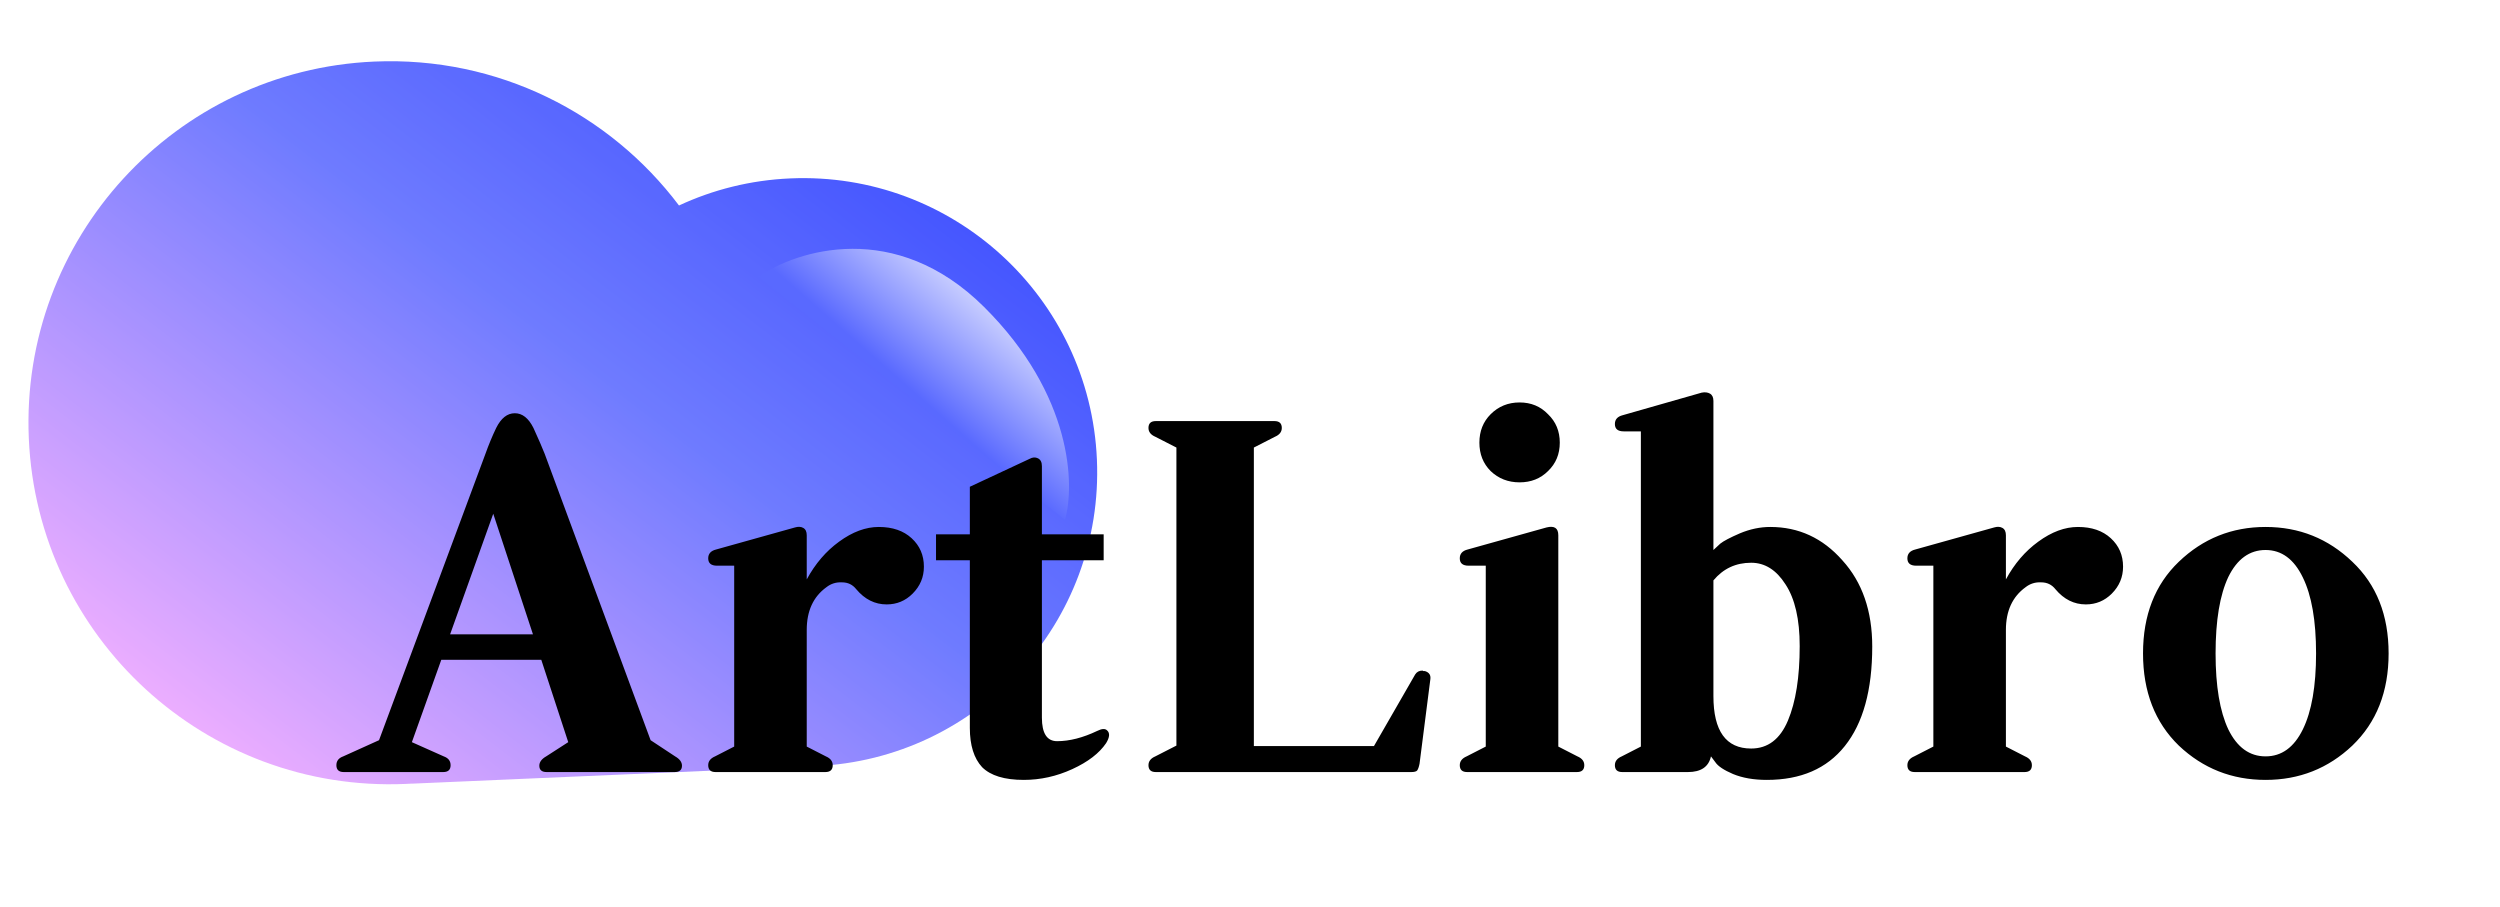 <svg width="204" height="74" viewBox="0 0 204 74" fill="none" xmlns="http://www.w3.org/2000/svg">
<g opacity="0.75" filter="url(#filter0_diiii_2002_10102)">
<path fill-rule="evenodd" clip-rule="evenodd" d="M35.604 65.942C35.438 65.953 35.272 65.961 35.105 65.968C18.828 66.676 5.059 54.055 4.351 37.778C3.643 21.501 16.264 7.732 32.541 7.024C42.631 6.585 51.757 11.268 57.406 18.768C60.177 17.478 63.243 16.699 66.487 16.558C79.73 15.982 90.932 26.25 91.508 39.492C92.084 52.735 81.816 63.937 68.573 64.513L68.573 64.513L35.605 65.947L35.604 65.942Z" fill="url(#paint0_linear_2002_10102)"/>
</g>
<path d="M80.299 25.047C73.065 17.859 65.021 20.409 61.903 22.582L86.901 42.416C87.715 39.621 87.534 32.235 80.299 25.047Z" fill="url(#paint1_linear_2002_10102)"/>
<path d="M55.649 62.48C55.649 62.827 55.449 63 55.049 63H44.609C44.209 63 44.009 62.827 44.009 62.48C44.009 62.187 44.195 61.933 44.569 61.72L46.369 60.56L44.169 53.84H36.009L33.609 60.56L36.209 61.72C36.582 61.853 36.769 62.093 36.769 62.44C36.769 62.813 36.569 63 36.169 63H28.049C27.649 63 27.449 62.813 27.449 62.44C27.449 62.093 27.635 61.853 28.009 61.72L30.929 60.4L39.609 37.04C39.875 36.293 40.169 35.587 40.489 34.92C40.889 34.12 41.395 33.72 42.009 33.72C42.622 33.72 43.129 34.12 43.529 34.92C43.955 35.853 44.262 36.56 44.449 37.04L53.089 60.4L55.089 61.72C55.462 61.933 55.649 62.187 55.649 62.48ZM36.729 51.76H43.489L40.249 41.92L36.729 51.76ZM71.71 43C72.83 43 73.724 43.307 74.39 43.92C75.057 44.533 75.39 45.307 75.39 46.24C75.39 47.093 75.084 47.827 74.47 48.44C73.884 49.027 73.177 49.32 72.35 49.32C71.39 49.32 70.564 48.907 69.87 48.08C69.577 47.707 69.19 47.52 68.71 47.52C68.23 47.493 67.804 47.627 67.43 47.92C66.364 48.693 65.83 49.853 65.83 51.4V60.92L67.39 61.72C67.764 61.88 67.95 62.12 67.95 62.44C67.95 62.813 67.75 63 67.35 63H58.39C57.99 63 57.79 62.813 57.79 62.44C57.79 62.12 57.977 61.88 58.35 61.72L59.91 60.92V46.16H58.51C58.03 46.16 57.79 45.96 57.79 45.56C57.79 45.187 58.004 44.947 58.43 44.84L64.87 43.04C65.137 42.96 65.364 42.973 65.55 43.08C65.737 43.187 65.83 43.387 65.83 43.68V47.28C66.524 46 67.404 44.973 68.47 44.2C69.564 43.4 70.644 43 71.71 43ZM90.339 59.6C90.579 59.813 90.553 60.16 90.259 60.64C89.699 61.467 88.779 62.173 87.499 62.76C86.219 63.347 84.899 63.64 83.539 63.64C81.966 63.64 80.833 63.293 80.139 62.6C79.473 61.88 79.139 60.813 79.139 59.4V45.72H76.379V43.6H79.139V39.72L84.019 37.44C84.259 37.307 84.486 37.293 84.699 37.4C84.913 37.507 85.019 37.72 85.019 38.04V43.6H90.059V45.72H85.019V58.56C85.019 59.84 85.433 60.48 86.259 60.48C87.273 60.48 88.366 60.2 89.539 59.64C89.913 59.453 90.179 59.44 90.339 59.6ZM116.275 54.76C116.622 54.867 116.768 55.093 116.715 55.44L115.835 62.32C115.782 62.587 115.715 62.773 115.635 62.88C115.555 62.96 115.395 63 115.155 63H94.315C93.915 63 93.715 62.813 93.715 62.44C93.715 62.12 93.902 61.88 94.275 61.72L95.995 60.84V36.52L94.275 35.64C93.902 35.48 93.715 35.24 93.715 34.92C93.715 34.547 93.915 34.36 94.315 34.36H103.995C104.395 34.36 104.595 34.547 104.595 34.92C104.595 35.24 104.408 35.48 104.035 35.64L102.315 36.52V60.88H112.115L115.475 55.04C115.608 54.827 115.808 54.72 116.075 54.72L116.155 54.76C116.208 54.76 116.248 54.76 116.275 54.76ZM128.718 61.72C129.092 61.88 129.278 62.12 129.278 62.44C129.278 62.813 129.078 63 128.678 63H119.718C119.318 63 119.118 62.813 119.118 62.44C119.118 62.12 119.305 61.88 119.678 61.72L121.238 60.92V46.16H119.838C119.358 46.16 119.118 45.96 119.118 45.56C119.118 45.187 119.332 44.947 119.758 44.84L126.198 43.04C126.838 42.88 127.158 43.093 127.158 43.68V60.92L128.718 61.72ZM126.318 38.44C125.705 39.053 124.932 39.36 123.998 39.36C123.065 39.36 122.278 39.053 121.638 38.44C121.025 37.827 120.718 37.053 120.718 36.12C120.718 35.187 121.025 34.413 121.638 33.8C122.278 33.16 123.065 32.84 123.998 32.84C124.932 32.84 125.705 33.16 126.318 33.8C126.958 34.413 127.278 35.187 127.278 36.12C127.278 37.053 126.958 37.827 126.318 38.44ZM144.455 43C146.775 43 148.735 43.907 150.335 45.72C151.961 47.507 152.775 49.853 152.775 52.76C152.775 56.307 152.028 59.013 150.535 60.88C149.068 62.72 146.948 63.64 144.175 63.64C143.108 63.64 142.188 63.48 141.415 63.16C140.668 62.84 140.188 62.52 139.975 62.2L139.615 61.72C139.428 62.573 138.801 63 137.735 63H132.375C131.975 63 131.775 62.813 131.775 62.44C131.775 62.12 131.961 61.88 132.335 61.72L133.895 60.92V35.2H132.495C132.015 35.2 131.775 35 131.775 34.6C131.775 34.227 131.988 33.987 132.415 33.88L138.855 32.04C139.121 31.987 139.348 32.013 139.535 32.12C139.721 32.227 139.815 32.427 139.815 32.72V44.88C139.948 44.747 140.135 44.573 140.375 44.36C140.641 44.147 141.175 43.867 141.975 43.52C142.801 43.173 143.628 43 144.455 43ZM142.895 61.08C144.255 61.08 145.255 60.32 145.895 58.8C146.535 57.28 146.855 55.253 146.855 52.72C146.855 50.533 146.468 48.853 145.695 47.68C144.948 46.507 144.015 45.92 142.895 45.92C141.641 45.92 140.615 46.4 139.815 47.36V56.8C139.815 59.653 140.841 61.08 142.895 61.08ZM169.562 43C170.682 43 171.575 43.307 172.242 43.92C172.909 44.533 173.242 45.307 173.242 46.24C173.242 47.093 172.935 47.827 172.322 48.44C171.735 49.027 171.029 49.32 170.202 49.32C169.242 49.32 168.415 48.907 167.722 48.08C167.429 47.707 167.042 47.52 166.562 47.52C166.082 47.493 165.655 47.627 165.282 47.92C164.215 48.693 163.682 49.853 163.682 51.4V60.92L165.242 61.72C165.615 61.88 165.802 62.12 165.802 62.44C165.802 62.813 165.602 63 165.202 63H156.242C155.842 63 155.642 62.813 155.642 62.44C155.642 62.12 155.829 61.88 156.202 61.72L157.762 60.92V46.16H156.362C155.882 46.16 155.642 45.96 155.642 45.56C155.642 45.187 155.855 44.947 156.282 44.84L162.722 43.04C162.989 42.96 163.215 42.973 163.402 43.08C163.589 43.187 163.682 43.387 163.682 43.68V47.28C164.375 46 165.255 44.973 166.322 44.2C167.415 43.4 168.495 43 169.562 43ZM177.791 45.84C179.764 43.947 182.124 43 184.871 43C187.618 43 189.978 43.947 191.951 45.84C193.924 47.707 194.911 50.2 194.911 53.32C194.911 56.44 193.924 58.947 191.951 60.84C189.978 62.707 187.618 63.64 184.871 63.64C182.124 63.64 179.764 62.707 177.791 60.84C175.844 58.947 174.871 56.44 174.871 53.32C174.871 50.2 175.844 47.707 177.791 45.84ZM181.831 59.52C182.551 60.987 183.564 61.72 184.871 61.72C186.178 61.72 187.191 60.987 187.911 59.52C188.631 58.053 188.991 55.987 188.991 53.32C188.991 50.653 188.631 48.587 187.911 47.12C187.191 45.627 186.178 44.88 184.871 44.88C183.564 44.88 182.551 45.613 181.831 47.08C181.138 48.547 180.791 50.627 180.791 53.32C180.791 55.987 181.138 58.053 181.831 59.52Z" fill="black"/>
<defs>
<filter id="filter0_diiii_2002_10102" x="0.323" y="1.996" width="95.208" height="72.001" filterUnits="userSpaceOnUse" color-interpolation-filters="sRGB">
<feFlood flood-opacity="0" result="BackgroundImageFix"/>
<feColorMatrix in="SourceAlpha" type="matrix" values="0 0 0 0 0 0 0 0 0 0 0 0 0 0 0 0 0 0 127 0" result="hardAlpha"/>
<feOffset dy="4"/>
<feGaussianBlur stdDeviation="2"/>
<feComposite in2="hardAlpha" operator="out"/>
<feColorMatrix type="matrix" values="0 0 0 0 0 0 0 0 0 0 0 0 0 0 0 0 0 0 0.25 0"/>
<feBlend mode="normal" in2="BackgroundImageFix" result="effect1_dropShadow_2002_10102"/>
<feBlend mode="normal" in="SourceGraphic" in2="effect1_dropShadow_2002_10102" result="shape"/>
<feColorMatrix in="SourceAlpha" type="matrix" values="0 0 0 0 0 0 0 0 0 0 0 0 0 0 0 0 0 0 127 0" result="hardAlpha"/>
<feOffset dx="-2"/>
<feGaussianBlur stdDeviation="2"/>
<feComposite in2="hardAlpha" operator="arithmetic" k2="-1" k3="1"/>
<feColorMatrix type="matrix" values="0 0 0 0 0.959 0 0 0 0 0.959 0 0 0 0 0.959 0 0 0 0.8 0"/>
<feBlend mode="plus-lighter" in2="shape" result="effect2_innerShadow_2002_10102"/>
<feColorMatrix in="SourceAlpha" type="matrix" values="0 0 0 0 0 0 0 0 0 0 0 0 0 0 0 0 0 0 127 0" result="hardAlpha"/>
<feOffset dx="2" dy="1"/>
<feGaussianBlur stdDeviation="2.5"/>
<feComposite in2="hardAlpha" operator="arithmetic" k2="-1" k3="1"/>
<feColorMatrix type="matrix" values="0 0 0 0 1 0 0 0 0 1 0 0 0 0 1 0 0 0 0.25 0"/>
<feBlend mode="lighten" in2="effect2_innerShadow_2002_10102" result="effect3_innerShadow_2002_10102"/>
<feColorMatrix in="SourceAlpha" type="matrix" values="0 0 0 0 0 0 0 0 0 0 0 0 0 0 0 0 0 0 127 0" result="hardAlpha"/>
<feOffset dx="-2" dy="-6"/>
<feGaussianBlur stdDeviation="2.5"/>
<feComposite in2="hardAlpha" operator="arithmetic" k2="-1" k3="1"/>
<feColorMatrix type="matrix" values="0 0 0 0 0.255 0 0 0 0 0.192 0 0 0 0 0.302 0 0 0 0.2 0"/>
<feBlend mode="darken" in2="effect3_innerShadow_2002_10102" result="effect4_innerShadow_2002_10102"/>
<feColorMatrix in="SourceAlpha" type="matrix" values="0 0 0 0 0 0 0 0 0 0 0 0 0 0 0 0 0 0 127 0" result="hardAlpha"/>
<feOffset dy="-1"/>
<feGaussianBlur stdDeviation="5"/>
<feComposite in2="hardAlpha" operator="arithmetic" k2="-1" k3="1"/>
<feColorMatrix type="matrix" values="0 0 0 0 0.835 0 0 0 0 0.788 0 0 0 0 0.875 0 0 0 0.3 0"/>
<feBlend mode="darken" in2="effect4_innerShadow_2002_10102" result="effect5_innerShadow_2002_10102"/>
</filter>
<linearGradient id="paint0_linear_2002_10102" x1="75.261" y1="5.166" x2="25.303" y2="70.396" gradientUnits="userSpaceOnUse">
<stop offset="0.061" stop-color="#0017FF"/>
<stop offset="0.444" stop-color="#3E4FFF"/>
<stop offset="1" stop-color="#EF96FF"/>
</linearGradient>
<linearGradient id="paint1_linear_2002_10102" x1="82.32" y1="15.139" x2="70.603" y2="28.545" gradientUnits="userSpaceOnUse">
<stop stop-color="white"/>
<stop offset="0.23" stop-color="white"/>
<stop offset="1" stop-color="#5969FF"/>
</linearGradient>
</defs>
</svg>
